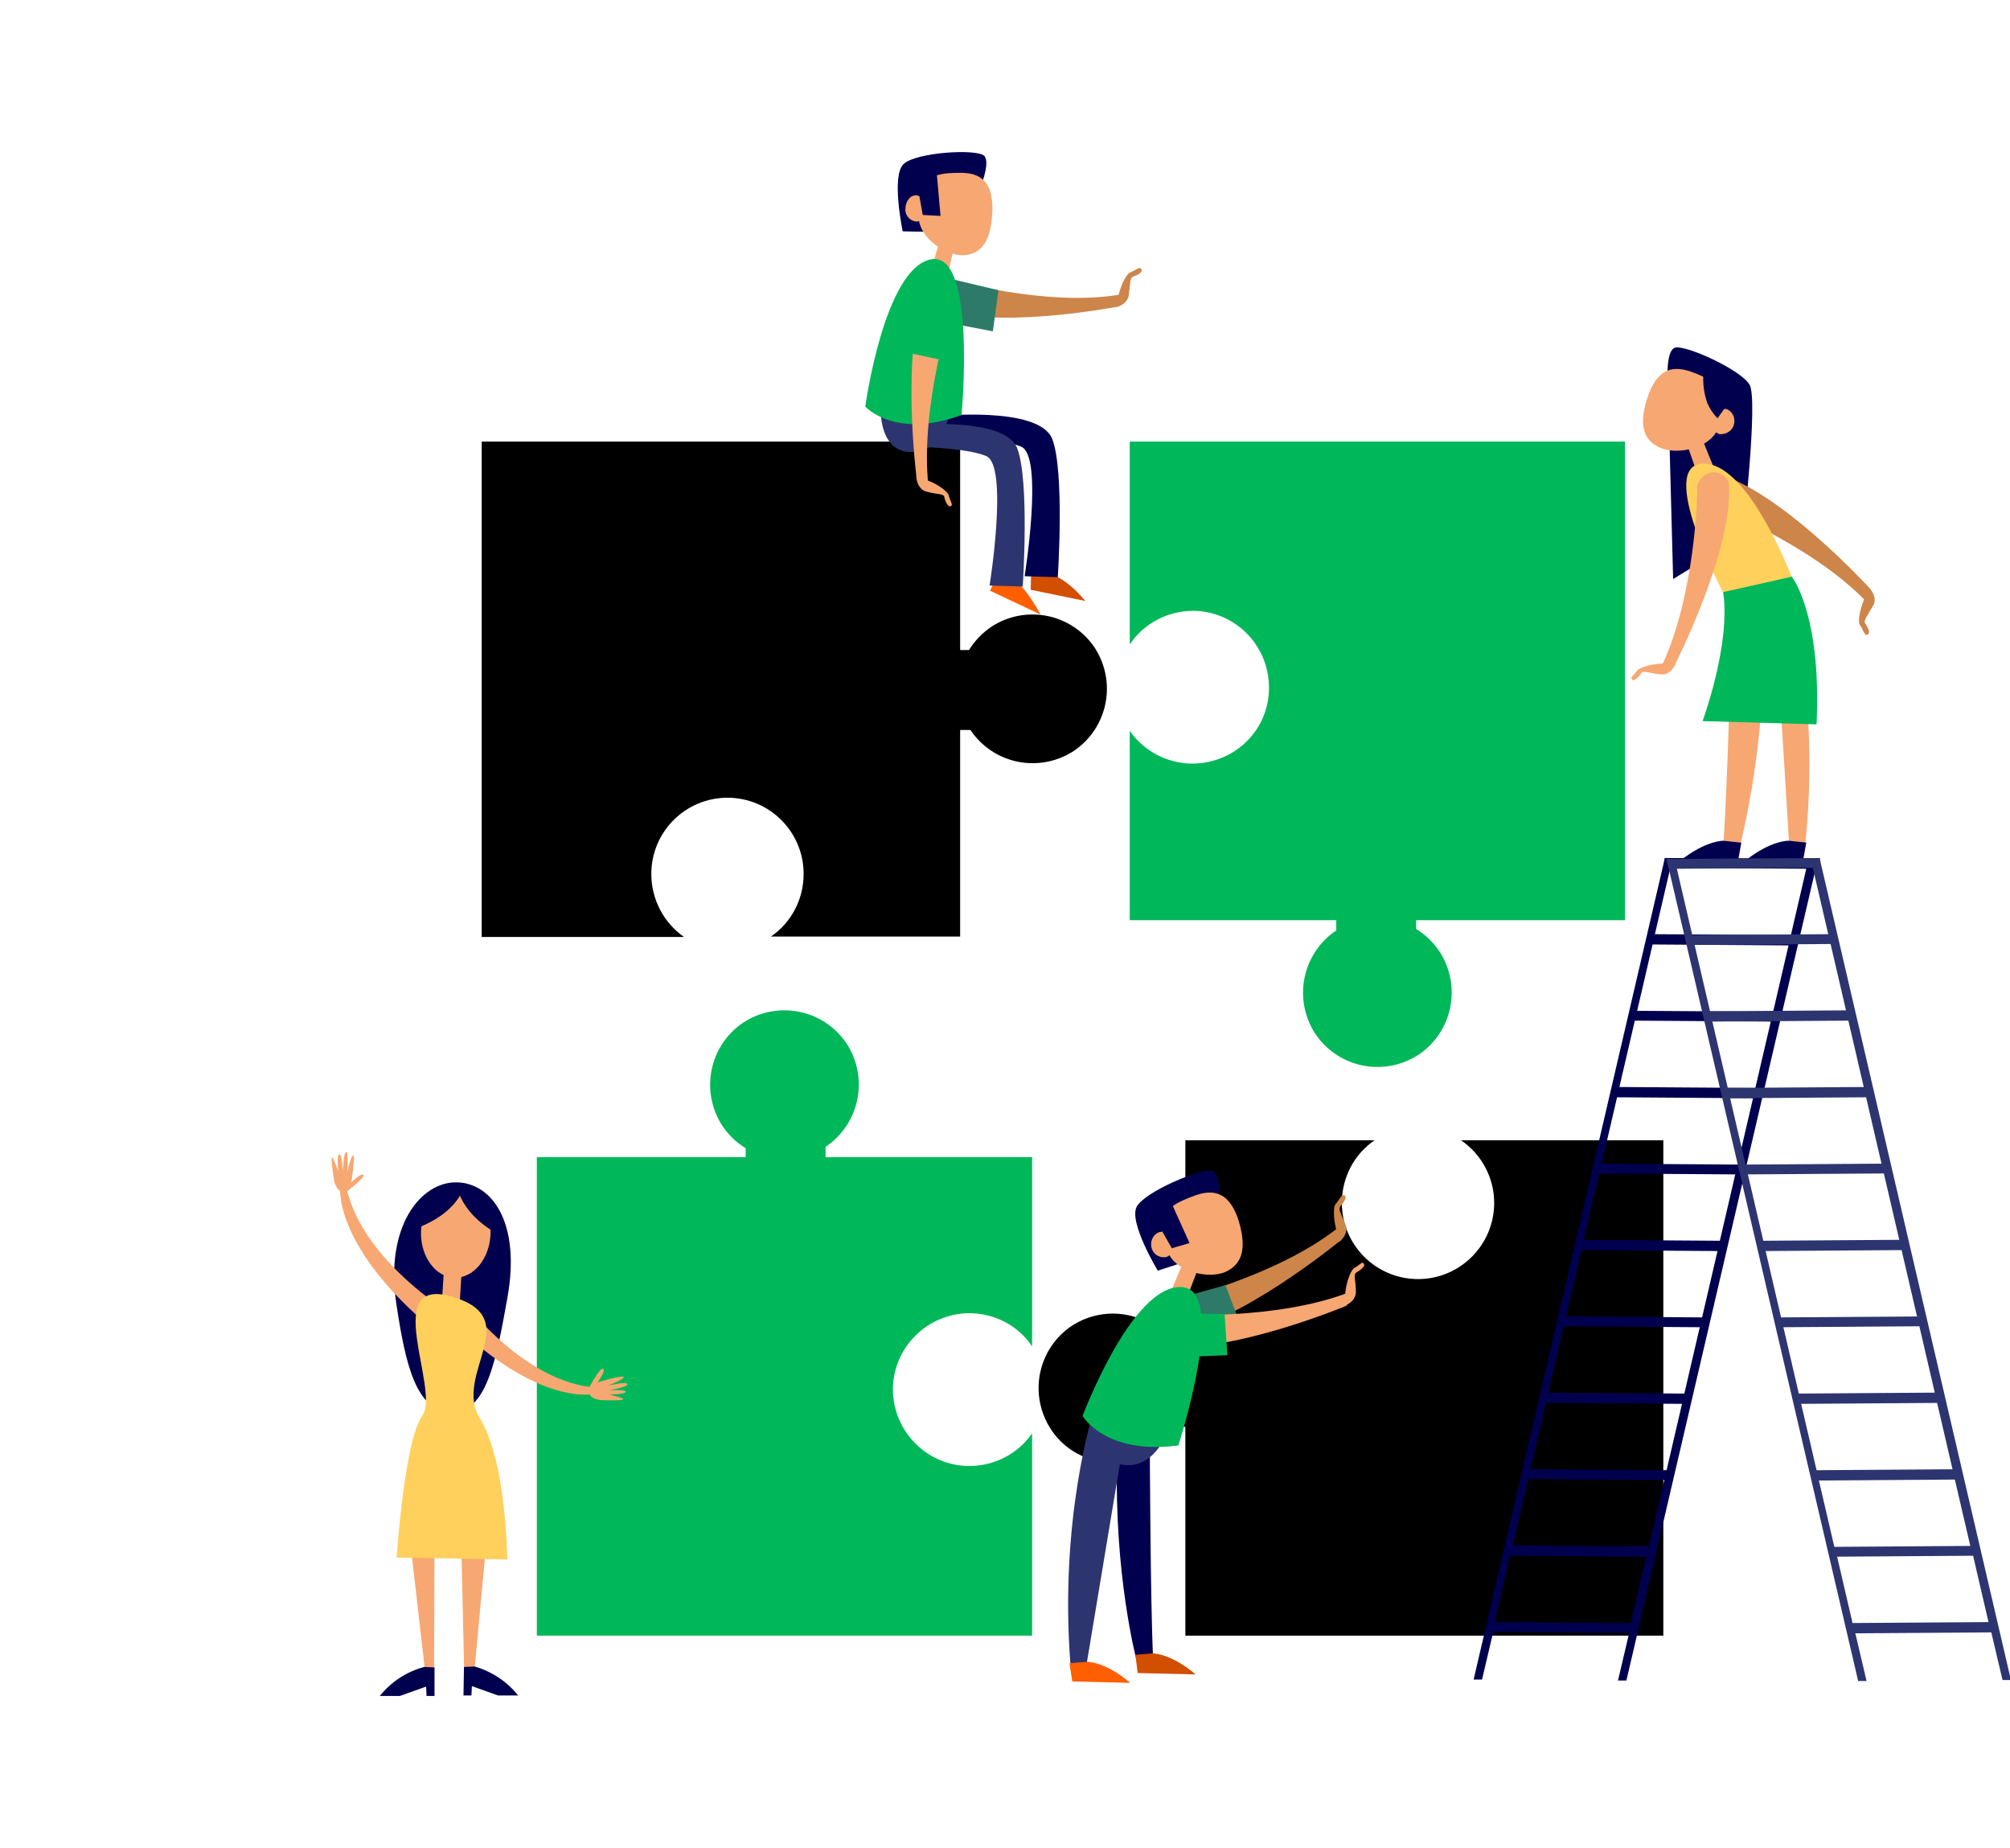 <?xml version="1.0" encoding="utf-8"?>
<!-- Generator: Adobe Illustrator 24.2.1, SVG Export Plug-In . SVG Version: 6.00 Build 0)  -->
<svg version="1.1" id="Layer_1" xmlns="http://www.w3.org/2000/svg" xmlns:xlink="http://www.w3.org/1999/xlink" x="0px" y="0px"
	 viewBox="0 0 430.2 395.5" style="enable-background:new 0 0 430.2 395.5;" xml:space="preserve">
<style type="text/css">
	.st0{fill:#00B859;}
	.st1{fill:#01004E;}
	.st2{fill:#F7A772;}
	.st3{fill:#FFD05C;}
	.st4{fill:#CE854A;}
	.st5{fill:#2E7A68;}
	.st6{fill:#D24E00;}
	.st7{fill:#2D3570;}
	.st8{fill:#FF5F00;}
</style>
<g id="Layer_2_1_">
	<g id="OBJECTS">
		<path class="st0" d="M255.2,130.7c9,0,16.3,7.2,16.4,16.3s-7.2,16.3-16.3,16.4c-5.4,0-10.4-2.6-13.5-7v40.5H286v2.2
			c-7.3,4.9-9.3,14.7-4.5,22.1c4.9,7.3,14.7,9.3,22.1,4.5c7.3-4.9,9.3-14.7,4.5-22.1c-1.3-1.9-3-3.6-5-4.8v-1.9h44.7V94.5h-106v43.4
			C244.8,133.4,249.8,130.8,255.2,130.7z"/>
		<path class="st0" d="M207.5,313.7c-9,0-16.3-7.3-16.4-16.3c0-9,7.3-16.3,16.3-16.4c5.4,0,10.5,2.6,13.5,7.1v-40.5h-44.2v-2.2
			c7.3-4.9,9.3-14.7,4.5-22.1c-4.9-7.3-14.7-9.3-22.1-4.5c-7.3,4.9-9.3,14.7-4.5,22.1c1.3,1.9,3,3.6,5,4.8v1.9h-44.7V350h106v-43.3
			C217.9,311.1,212.8,313.7,207.5,313.7z"/>
		<path d="M319.8,257.4c0,9-7.3,16.3-16.3,16.3c-9,0-16.3-7.3-16.3-16.3c0-5.4,2.6-10.4,7-13.4h-40.5v44.2h-2.2
			c-4.9-7.3-14.7-9.3-22.1-4.5c-7.3,4.9-9.3,14.7-4.5,22.1s14.7,9.3,22.1,4.5c1.9-1.3,3.6-3,4.8-5h1.9V350H356V244h-43.3
			C317.1,247,319.8,252,319.8,257.4z"/>
		<path d="M139.4,187c0-9,7.3-16.3,16.3-16.3c9,0,16.3,7.3,16.3,16.3c0,5.4-2.6,10.4-7,13.4h40.5v-44.2h2.2
			c4.9,7.3,14.7,9.3,22.1,4.5c7.3-4.9,9.3-14.7,4.5-22.1c-4.9-7.3-14.7-9.3-22.1-4.5c-1.9,1.3-3.6,3-4.8,5h-1.9V94.5H103.1v106h43.3
			C142,197.4,139.4,192.4,139.4,187z"/>
		<path class="st1" d="M84.8,278.8c2,13.4,4.3,23.2,11.8,23.4c7.5,0.2,9.6-11.1,12-24.5c2.9-16.1-3.3-24.6-10.9-24.7
			S82.4,262.3,84.8,278.8z"/>
		<path class="st2" d="M90.1,263.6c-0.1,5.3,3.1,9.7,7.2,9.8c4.1,0.1,7.5-4.1,7.7-9.4c0.2-5.3-3.1-9.7-7.2-9.8
			C93.7,254.1,90.3,258.3,90.1,263.6z"/>
		<path class="st1" d="M107.8,264.7c0,0-8.9-3.8-10.1-11.5C97.7,253.2,107.6,254.8,107.8,264.7z"/>
		<path class="st1" d="M86.9,263.5c0,0,10-2.2,12.6-9.9C99.5,253.6,88.9,253.4,86.9,263.5z"/>
		<polygon class="st2" points="94.6,278.3 98.4,278.6 98.8,272.2 95,272 		"/>
		<path class="st2" d="M94.3,279.6c0,0-17.5-11.1-20.3-26.2l-1.2,0.2c0,0-1.9,12.8,20,31L94.3,279.6z"/>
		<path class="st2" d="M74.3,254.9c0,0,4-3,3.5-3.5c-0.5-0.5-2.6,1.6-2.6,1.6s0.9-5.9,0.4-5.8c-0.5,0.1-1.3,3.7-1.3,3.7
			s0.4-4.4-0.2-4.4c-0.6,0.1-0.7,4.2-0.7,4.2s-0.2-3.8-0.8-3.7s-0.2,3.6-0.2,3.6s-1.1-3-1.3-3c-0.4,0.1,0.4,4.9,0.4,4.9
			s0.4,3,2.7,2.5"/>
		<path class="st2" d="M99.9,279.3c0,0,12.7,16.6,27.6,17.6v1.3c0,0-12,3.5-32.2-16.7L99.9,279.3z"/>
		<path class="st2" d="M126.1,296.9c0,0,2.4-4.5,3-4c0.6,0.5-1.2,2.9-1.2,2.9s5.6-1.7,5.6-1.1c0,0.5-3.4,1.8-3.4,1.8s4.2-1,4.2-0.3
			c0.1,0.6-4,1.3-4,1.3s3.7-0.2,3.6,0.3c0,0.6-3.5,0.6-3.5,0.6s3,0.7,3,1c-0.1,0.4-4.7,0.2-4.7,0.2s-3-0.1-2.7-2.4"/>
		<polygon class="st2" points="104.1,330 101.3,360 99.4,360 98.7,329.2 		"/>
		<path class="st1" d="M101.6,356.6c3.7,1.1,6.9,3.2,9.3,6.2h-4.3l-5.6-2l-0.1,2h-1.7l0.1-6.1L101.6,356.6z"/>
		<polygon class="st2" points="93,328.4 92.9,358.5 91.1,358.7 87.6,328.1 		"/>
		<path class="st1" d="M90.8,356.7c-3.8,1-7.1,3.2-9.5,6.2h4.3l5.6-2l0.1,2h1.7v-6.1L90.8,356.7z"/>
		<path class="st3" d="M102.7,303.5c-5.8-9.5,9.9-21.3-5.8-26s-2.6,19.9-6.5,25.4c-3.9,5.5-5.5,30.4-5.5,30.4l23.7,0.4
			C108.5,333.7,108.5,313,102.7,303.5z"/>
		<path class="st4" d="M250.2,278.5c1.3-0.1,23.1-5.4,36.2-15.8l0.3,2.9c0,0-21.9,18-35.9,19.7L250.2,278.5z"/>
		<polygon class="st5" points="250.1,278.4 249.7,288.6 265.4,283.3 262.3,275 		"/>
		<path class="st4" d="M286.6,265.8c0,0,2.2-1.7,1.4-3.7c-0.8-2.1-1.7-3.4-1.1-4c0.9-1,1.4-2,0.9-2.3c-0.7-0.4-1.2,1.1-1.9,1.8
			s-0.4,3.9,0.2,5.9C286.4,264.2,286.5,265,286.6,265.8z"/>
		<path class="st1" d="M246.1,309.8c0,0,0.1,32.7,0.7,45.1l-3.6,0.1c0,0-4.8-18.1-4.1-43.1L246.1,309.8z"/>
		<path class="st6" d="M246.7,353.8c0,0,3.8-0.1,9.2,4.5l-12.4-0.3l-0.5-3.9L246.7,353.8z"/>
		<path class="st7" d="M233.9,302.5c0,0-7.2,22.8-4.8,53.5l3.5-0.1l8.4-50.5L233.9,302.5z"/>
		<path class="st7" d="M235,302.4c0.7-0.2,15.3,3,15.3,3s-2.7,8.7-9.5,8.1C232.4,312.8,235,302.4,235,302.4z"/>
		<path class="st8" d="M232.7,355.6c0,0,3.8-0.1,9.2,4.5l-12.4-0.3l-0.6-3.9L232.7,355.6z"/>
		<polygon class="st2" points="253.5,269.5 250.8,275.9 254.3,277 256.9,270.2 		"/>
		<path class="st1" d="M252.4,270.4l-4.6,1.5c0,0-6.3-10.4-4.5-13.7c1.7-3.2,14-8.4,16.2-7.6c2.2,0.8,1.3,8.4,1.3,8.4L252.4,270.4z"
			/>
		<path class="st2" d="M265.1,261.2c-2.5-7.9-7.4-6.2-10.6-4.9c-3.5,1.4-6.2,2.9-5.8,7.3c-0.2,0-0.5,0-0.7,0.1
			c-1.4,0.6-2,2.3-1.4,3.7c0.5,1.2,1.7,1.8,3,1.6c0.2-0.1,0.5-0.2,0.7-0.4c2.1,3.8,8.6,5,11.9,3.6
			C266.3,270.4,266.7,266.5,265.1,261.2z"/>
		<polygon class="st1" points="247.5,261.3 250.8,267.1 254.6,266 250.4,256.7 		"/>
		<path class="st0" d="M231.7,303c0,0,4.9,8.4,20.5,6.3c0,0,11-33.8,0.5-33.9C242.1,275.2,231.7,303,231.7,303z"/>
		<path class="st2" d="M249.5,281.1c1.3,0.3,23.7,1.5,39.3-4.6l-0.6,2.9c0,0-26.1,10.9-40.1,8.5L249.5,281.1z"/>
		<polygon class="st0" points="249.5,281 246.1,290.6 262.7,290 262.1,281.2 		"/>
		<path class="st2" d="M287.6,279.5c0,0,2.6-0.8,2.6-3.1s-0.6-3.7,0.1-4.1c0.8-0.5,2-1.3,1.6-1.9c-0.4-0.6-1.1,0.5-2,0.9
			c-0.9,0.5-1.9,3.6-2,5.8C288,278,287.8,278.8,287.6,279.5z"/>
		<path class="st1" d="M358.1,123.9l14.9-9.1c0,0,3.3-29,1.5-32.4c-1.7-3.2-13.8-8.7-16-8s-1.5,8.3-1.5,8.3L358.1,123.9z"/>
		<path class="st4" d="M365.7,108c1.3,0.3,22.1,8.6,33.7,20.7l0.7-2.9c0,0-19.1-20.9-32.8-24.5L365.7,108z"/>
		<path class="st4" d="M400,125.7c0,0,2,2,0.9,3.9c-1.1,2-2.1,3.1-1.7,3.8c0.8,1.1,1.1,2.1,0.5,2.4c-0.7,0.3-1-1.3-1.6-2
			c-0.6-0.8,0.1-3.9,1-5.8C399.6,127.2,399.8,126.5,400,125.7z"/>
		<path class="st2" d="M370.6,133.8c0,0-0.8,33.7-1.7,46.1l3.7,0.4c3.4-14.5,5-29.3,4.9-44.2L370.6,133.8z"/>
		<path class="st1" d="M368.9,179.9c0,0-3.8-0.1-9.3,4.3H372l0.7-3.9L368.9,179.9z"/>
		<path class="st2" d="M382.9,126.8c0,0,6.7,22.9,3.5,53.6l-3.5-0.2l-3.2-52.2L382.9,126.8z"/>
		<path class="st1" d="M382.8,179.9c0,0-3.8-0.1-9.3,4.3h12.4l0.7-3.9L382.8,179.9z"/>
		<polygon class="st2" points="364.1,93.4 366.7,99.8 363.1,100.9 360.7,94 		"/>
		<path class="st2" d="M352.7,84.8c2.7-7.8,7.5-6,10.7-4.7c3.4,1.4,6.1,3,5.6,7.4c0.2,0,0.5,0,0.7,0.1c1.4,0.7,1.9,2.4,1.2,3.8
			c-0.5,1-1.7,1.6-2.9,1.5c-0.2-0.1-0.5-0.2-0.7-0.4c-2.2,3.7-8.7,4.8-12,3.3C351.2,94,350.9,90.1,352.7,84.8z"/>
		<path class="st1" d="M370.7,85.2l-3.1,4.3c-0.9-0.9-1.7-2.1-2.2-3.3c-0.7-2-1-4.2-0.8-6.4C368.8,79.9,371.2,82.6,370.7,85.2z"/>
		<path class="st3" d="M385,127.4c0,0-0.7,1.9-16.2-0.6c0,0-14.6-27.7-4.1-27.6C375.3,99.4,385,127.4,385,127.4z"/>
		<path class="st2" d="M363.2,104.1c0.2,1.3-0.4,23.7-7.7,38.7l2.9-0.4c0,0,12.9-25.2,11.6-39.3c-0.9-1.8-3.1-2.6-4.9-1.6
			C364.2,102.1,363.5,103,363.2,104.1z"/>
		<path class="st2" d="M358.7,142c0,0-1.1,2.6-3.3,2.3c-2.2-0.2-3.7-0.9-4.1-0.3c-0.5,0.8-1.5,1.9-2,1.4s0.5-1,1.1-1.9
			c0.6-0.8,3.8-1.6,5.9-1.5C357.1,142.3,357.9,142.2,358.7,142z"/>
		<path class="st0" d="M383.5,123.4c0,0,6.4,7.9,5.3,31.6l-24.4-0.7c0,0,6.1-16.5,4.4-27.6L383.5,123.4z"/>
		<path class="st4" d="M201.9,59.3c1.1,0.5,22.1,6.5,38,3.7l-1.2,2.7c0,0-26.8,5.2-39.5-0.1L201.9,59.3z"/>
		<polygon class="st5" points="201.9,59.3 196.8,67.9 212.5,70.9 213.7,62.1 		"/>
		<path class="st4" d="M238.6,65.8c0,0,2.6-0.4,3-2.6c0.3-2.2,0.2-3.8,0.9-4c1.2-0.4,2.1-1,1.8-1.6c-0.4-0.7-1.5,0.4-2.4,0.7
			c-0.9,0.3-2.2,3.2-2.6,5.3C239.2,64.3,238.9,65.1,238.6,65.8z"/>
		<path class="st6" d="M224.2,122.6c0,0,3.6,0.6,8.1,6l-11.7-2.4l0.1-3.9L224.2,122.6z"/>
		<path class="st1" d="M200.1,89.1c0,0,22.2-2.4,25.1,4.8c2.7,6.9,1.2,29.6,1.2,29.6l-7.1-0.2c0,0,4.1-25.6-0.7-27.7
			c-4.8-2.1-19.2-2.1-19.2-2.1L200.1,89.1z"/>
		<path class="st7" d="M188.5,86.7c0.6-0.3,15,0.5,15,0.5s-1.1,9-7.7,9.5C187.7,97.4,188.5,86.7,188.5,86.7z"/>
		<path class="st8" d="M217.2,124.2c0,0,2.1,1.1,5.5,7.3l-10.8-5.1l1.7-3.6L217.2,124.2z"/>
		<path class="st7" d="M192.7,91.1c0,0,22.2-2.4,25,4.8c2.7,6.9,1.2,29.6,1.2,29.6l-7.1-0.2c0,0,4.1-25.6-0.7-27.7
			c-4.8-2.1-19.1-2.1-19.1-2.1L192.7,91.1z"/>
		<polygon class="st2" points="201.2,51.2 199.3,57.8 202.9,58.6 204.5,51.5 		"/>
		<path class="st1" d="M197.9,49.6l-4.7-0.1c0,0-2.5-11.9,0.2-14.4c2.6-2.5,15.4-3.3,17.2-1.8c1.7,1.5-1.4,8.4-1.4,8.4L197.9,49.6z"
			/>
		<path class="st2" d="M212.4,45.1c0.2-8.3-4.8-8.2-8.1-8.1c-3.6,0.1-6.5,0.7-7.5,5c-0.2-0.1-0.4-0.1-0.6-0.2
			c-1.3-0.1-2.3,1.1-2.4,2.7c-0.2,1.4,0.8,2.7,2.2,2.9c0.2,0,0.5,0,0.7-0.1c0.8,4.3,6.3,7.6,9.8,7.3
			C210.7,54.2,212.2,50.6,212.4,45.1z"/>
		<polygon class="st1" points="196.3,39.4 197.5,46 201.3,46.2 200.4,36 		"/>
		<path class="st0" d="M185.2,87c0,0,6.3,7.1,20.6,1.8c0,0,3.3-35.3-6.6-33.3C189.2,57.6,185.2,87,185.2,87z"/>
		<path class="st2" d="M204.2,64.8c-0.6,1.1-7.3,22.4-5.5,39.1l-2.5-1.4c0,0-3.6-28.1,2.1-40.9L204.2,64.8z"/>
		<polygon class="st0" points="204.3,64.8 196.2,59 192.6,75.1 200.9,76.9 		"/>
		<path class="st2" d="M196.1,101.9c0,0,0.1,2.8,2.2,3.3c2.1,0.6,3.6,0.4,3.8,1.1c0.2,1,0.8,2.3,1.4,2c0.6-0.2-0.2-1.2-0.4-2.2
			c-0.2-1-2.9-2.8-4.9-3.4C197.5,102.7,196.8,102.4,196.1,101.9z"/>
		<path class="st1" d="M356.3,183.6l-0.2,1l0,0l-40.7,174.8h1.8l2.4-10.2l29.1,0.2l-2.4,10.2h1.8l40.5-173.7l0.3-1.1l0.3-1.1
			L356.3,183.6z M327.1,316.5l29.1,0.2l-3.3,14.2l-29.1-0.2L327.1,316.5z M327.6,314.4l3.3-14.2l29.1,0.2l-3.3,14.2L327.6,314.4z
			 M331.4,298l3.3-14.2l29.1,0.2l-3.3,14.2L331.4,298z M335.2,281.7l3.3-14.2l29.1,0.2l-3.3,14.2L335.2,281.7z M339,265.3l3.3-14.2
			l29.1,0.2l-3.3,14.2L339,265.3z M342.8,249l3.3-14.2l29.1,0.2l-3.3,14.2L342.8,249z M346.6,232.6l3.3-14.2l29.1,0.2l-3.3,14.2
			L346.6,232.6z M350.4,216.3l3.3-14.2l29.1,0.2l-3.3,14.2L350.4,216.3z M319.9,347.1l3.3-14.2l29.1,0.2l-3.3,14.2L319.9,347.1z
			 M383.3,200.1l-29.1-0.2l3.3-14.2l29.1,0.2L383.3,200.1z"/>
		<path class="st7" d="M356.6,183.8l0.3,1.1l0.3,1.1l40.5,173.7h1.8l-2.4-10.2l29.1-0.2l2.4,10.2h1.8l-40.7-174.8l0,0l-0.2-1.1
			L356.6,183.8z M421.7,330.8l-29.1,0.2l-3.3-14.2l29.1-0.2L421.7,330.8z M388.8,314.6l-3.3-14.2l29.1-0.2l3.3,14.2L388.8,314.6z
			 M385,298.2l-3.3-14.2l29.1-0.2l3.3,14.2L385,298.2z M381.2,281.9l-3.3-14.2l29.1-0.2l3.3,14.2L381.2,281.9z M377.4,265.5
			l-3.3-14.2l29.1-0.2l3.3,14.2L377.4,265.5z M373.6,249.2l-3.3-14.2l29.1-0.2l3.3,14.2L373.6,249.2z M369.8,232.8l-3.3-14.2
			l29.1-0.2l3.3,14.2L369.8,232.8z M366,216.4l-3.3-14.2l29.1-0.2l3.3,14.2L366,216.4z M396.5,347.3l-3.3-14.2l29.1-0.2l3.3,14.2
			L396.5,347.3z M358.9,185.9l29.1-0.2l3.3,14.2l-29.1,0.2L358.9,185.9z"/>
	</g>
</g>
</svg>
